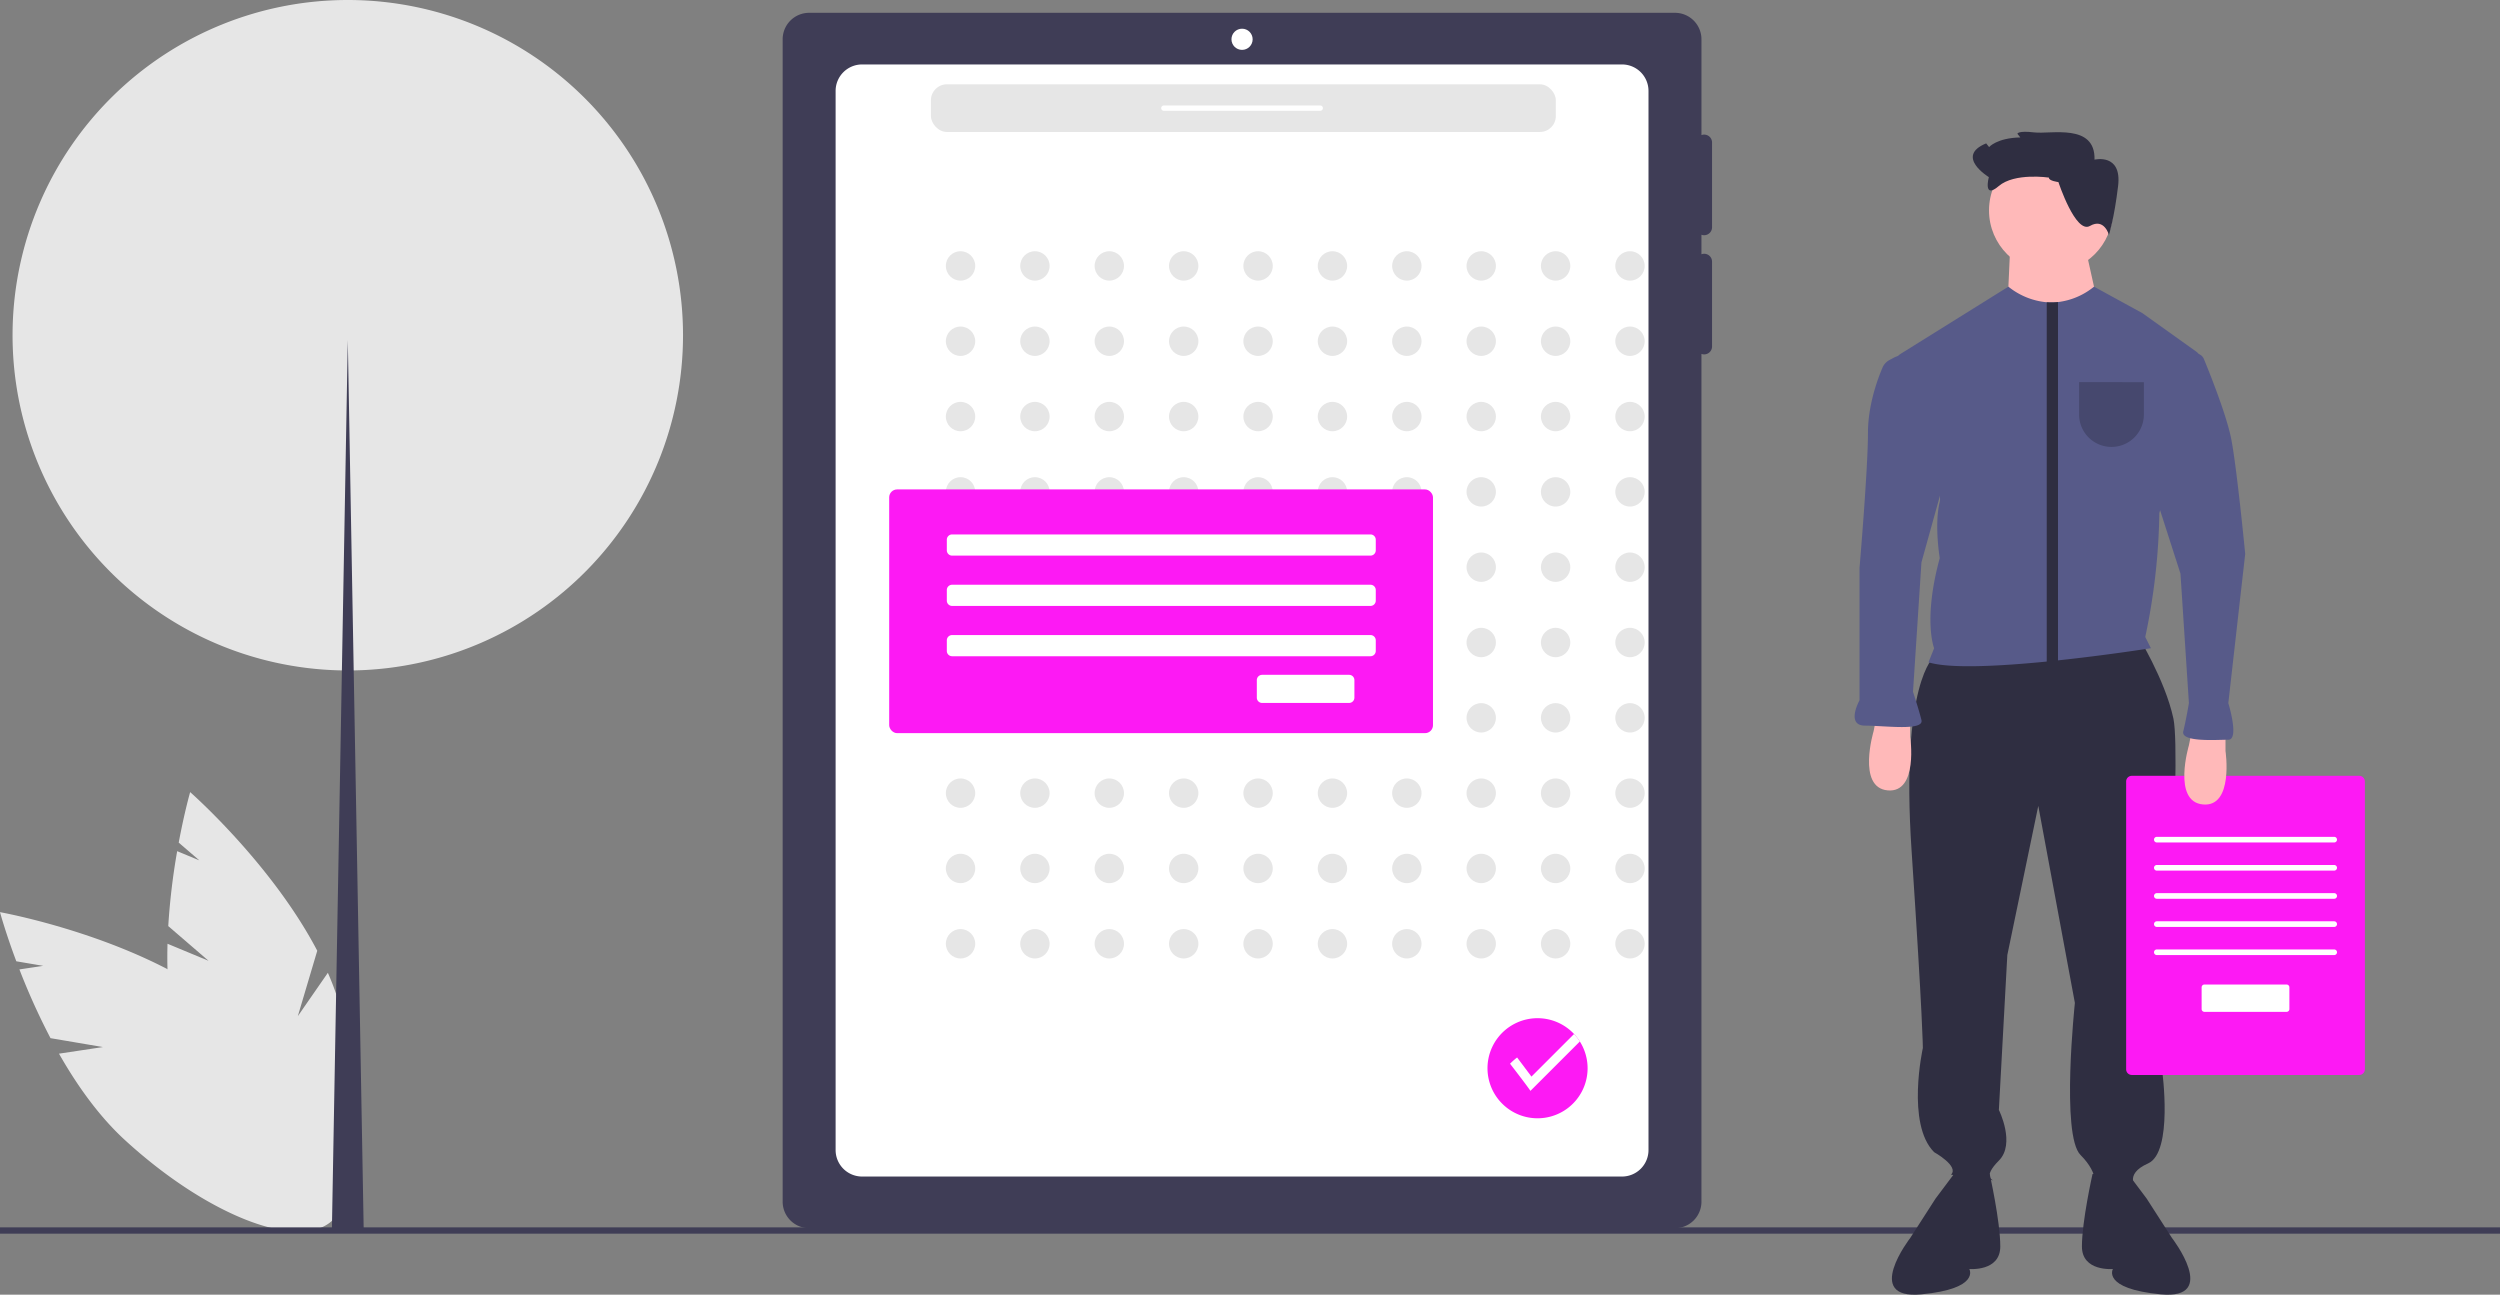 <svg xmlns="http://www.w3.org/2000/svg" id="ac3e78f9-fa01-469d-9115-1cc97ea9f5ff" data-name="Layer 1" viewBox="0 0 888 459.873" class="injected-svg ClassicGrid__ImageFile-sc-td9pmq-4 fNAcXv grid_media" xmlns:xlink="http://www.w3.org/1999/xlink"><rect x="0" y="0" width="888" height="459.873" fill="#808080" stroke="none"/><title>grid_design</title><path d="M761.297,303.618a2.822,2.822,0,0,0,2.822-2.822V270.7a2.794,2.794,0,0,0-3.762-2.649v-34.031a9.405,9.405,0,0,0-9.405-9.405H443.405A9.405,9.405,0,0,0,434,234.02V646.903a9.405,9.405,0,0,0,9.405,9.405H750.951a9.405,9.405,0,0,0,9.405-9.405V345.768a2.794,2.794,0,0,0,3.762-2.649V313.023a2.794,2.794,0,0,0-3.762-2.649V303.445A2.795,2.795,0,0,0,761.297,303.618Z" transform="translate(-156 -220.063)" fill="#3f3d56"></path><path d="M732.141,242.955a9.405,9.405,0,0,1,9.405,9.405v376.203a9.405,9.405,0,0,1-9.405,9.405H462.215a9.405,9.405,0,0,1-9.405-9.405v-376.203a9.405,9.405,0,0,1,9.405-9.405H732.141" transform="translate(-156 -220.063)" fill="#fff"></path><circle cx="341.183" cy="94.456" r="5.219" fill="#e6e6e6"></circle><circle cx="367.604" cy="94.456" r="5.219" fill="#e6e6e6"></circle><circle cx="394.025" cy="94.456" r="5.219" fill="#e6e6e6"></circle><circle cx="420.446" cy="94.456" r="5.219" fill="#e6e6e6"></circle><circle cx="446.867" cy="94.456" r="5.219" fill="#e6e6e6"></circle><circle cx="473.288" cy="94.456" r="5.219" fill="#e6e6e6"></circle><circle cx="499.709" cy="94.456" r="5.219" fill="#e6e6e6"></circle><circle cx="526.13" cy="94.456" r="5.219" fill="#e6e6e6"></circle><circle cx="552.551" cy="94.456" r="5.219" fill="#e6e6e6"></circle><circle cx="578.972" cy="94.456" r="5.219" fill="#e6e6e6"></circle><circle cx="341.183" cy="121.208" r="5.219" fill="#e6e6e6"></circle><circle cx="367.604" cy="121.208" r="5.219" fill="#e6e6e6"></circle><circle cx="394.025" cy="121.208" r="5.219" fill="#e6e6e6"></circle><circle cx="420.446" cy="121.208" r="5.219" fill="#e6e6e6"></circle><circle cx="446.867" cy="121.208" r="5.219" fill="#e6e6e6"></circle><circle cx="473.288" cy="121.208" r="5.219" fill="#e6e6e6"></circle><circle cx="499.709" cy="121.208" r="5.219" fill="#e6e6e6"></circle><circle cx="526.13" cy="121.208" r="5.219" fill="#e6e6e6"></circle><circle cx="552.551" cy="121.208" r="5.219" fill="#e6e6e6"></circle><circle cx="578.972" cy="121.208" r="5.219" fill="#e6e6e6"></circle><circle cx="341.183" cy="147.961" r="5.219" fill="#e6e6e6"></circle><circle cx="367.604" cy="147.961" r="5.219" fill="#e6e6e6"></circle><circle cx="394.025" cy="147.961" r="5.219" fill="#e6e6e6"></circle><circle cx="420.446" cy="147.961" r="5.219" fill="#e6e6e6"></circle><circle cx="446.867" cy="147.961" r="5.219" fill="#e6e6e6"></circle><circle cx="473.288" cy="147.961" r="5.219" fill="#e6e6e6"></circle><circle cx="499.709" cy="147.961" r="5.219" fill="#e6e6e6"></circle><circle cx="526.13" cy="147.961" r="5.219" fill="#e6e6e6"></circle><circle cx="552.551" cy="147.961" r="5.219" fill="#e6e6e6"></circle><circle cx="578.972" cy="147.961" r="5.219" fill="#e6e6e6"></circle><circle cx="341.183" cy="174.714" r="5.219" fill="#e6e6e6"></circle><circle cx="367.604" cy="174.714" r="5.219" fill="#e6e6e6"></circle><circle cx="394.025" cy="174.714" r="5.219" fill="#e6e6e6"></circle><circle cx="420.446" cy="174.714" r="5.219" fill="#e6e6e6"></circle><circle cx="446.867" cy="174.714" r="5.219" fill="#e6e6e6"></circle><circle cx="473.288" cy="174.714" r="5.219" fill="#e6e6e6"></circle><circle cx="499.709" cy="174.714" r="5.219" fill="#e6e6e6"></circle><circle cx="526.13" cy="174.714" r="5.219" fill="#e6e6e6"></circle><circle cx="552.551" cy="174.714" r="5.219" fill="#e6e6e6"></circle><circle cx="578.972" cy="174.714" r="5.219" fill="#e6e6e6"></circle><circle cx="341.183" cy="201.466" r="5.219" fill="#e6e6e6"></circle><circle cx="367.604" cy="201.466" r="5.219" fill="#e6e6e6"></circle><circle cx="394.025" cy="201.466" r="5.219" fill="#e6e6e6"></circle><circle cx="420.446" cy="201.466" r="5.219" fill="#e6e6e6"></circle><circle cx="446.867" cy="201.466" r="5.219" fill="#e6e6e6"></circle><circle cx="473.288" cy="201.466" r="5.219" fill="#e6e6e6"></circle><circle cx="499.709" cy="201.466" r="5.219" fill="#e6e6e6"></circle><circle cx="526.13" cy="201.466" r="5.219" fill="#e6e6e6"></circle><circle cx="552.551" cy="201.466" r="5.219" fill="#e6e6e6"></circle><circle cx="578.972" cy="201.466" r="5.219" fill="#e6e6e6"></circle><circle cx="341.183" cy="228.219" r="5.219" fill="#e6e6e6"></circle><circle cx="367.604" cy="228.219" r="5.219" fill="#e6e6e6"></circle><circle cx="394.025" cy="228.219" r="5.219" fill="#e6e6e6"></circle><circle cx="420.446" cy="228.219" r="5.219" fill="#e6e6e6"></circle><circle cx="446.867" cy="228.219" r="5.219" fill="#e6e6e6"></circle><circle cx="473.288" cy="228.219" r="5.219" fill="#e6e6e6"></circle><circle cx="499.709" cy="228.219" r="5.219" fill="#e6e6e6"></circle><circle cx="526.13" cy="228.219" r="5.219" fill="#e6e6e6"></circle><circle cx="552.551" cy="228.219" r="5.219" fill="#e6e6e6"></circle><circle cx="578.972" cy="228.219" r="5.219" fill="#e6e6e6"></circle><circle cx="341.183" cy="254.972" r="5.219" fill="#e6e6e6"></circle><circle cx="367.604" cy="254.972" r="5.219" fill="#e6e6e6"></circle><circle cx="394.025" cy="254.972" r="5.219" fill="#e6e6e6"></circle><circle cx="420.446" cy="254.972" r="5.219" fill="#e6e6e6"></circle><circle cx="446.867" cy="254.972" r="5.219" fill="#e6e6e6"></circle><circle cx="473.288" cy="254.972" r="5.219" fill="#e6e6e6"></circle><circle cx="499.709" cy="254.972" r="5.219" fill="#e6e6e6"></circle><circle cx="526.13" cy="254.972" r="5.219" fill="#e6e6e6"></circle><circle cx="552.551" cy="254.972" r="5.219" fill="#e6e6e6"></circle><circle cx="578.972" cy="254.972" r="5.219" fill="#e6e6e6"></circle><circle cx="341.183" cy="281.724" r="5.219" fill="#e6e6e6"></circle><circle cx="367.604" cy="281.724" r="5.219" fill="#e6e6e6"></circle><circle cx="394.025" cy="281.724" r="5.219" fill="#e6e6e6"></circle><circle cx="420.446" cy="281.724" r="5.219" fill="#e6e6e6"></circle><circle cx="446.867" cy="281.724" r="5.219" fill="#e6e6e6"></circle><circle cx="473.288" cy="281.724" r="5.219" fill="#e6e6e6"></circle><circle cx="499.709" cy="281.724" r="5.219" fill="#e6e6e6"></circle><circle cx="526.13" cy="281.724" r="5.219" fill="#e6e6e6"></circle><circle cx="552.551" cy="281.724" r="5.219" fill="#e6e6e6"></circle><circle cx="578.972" cy="281.724" r="5.219" fill="#e6e6e6"></circle><circle cx="341.183" cy="308.477" r="5.219" fill="#e6e6e6"></circle><circle cx="367.604" cy="308.477" r="5.219" fill="#e6e6e6"></circle><circle cx="394.025" cy="308.477" r="5.219" fill="#e6e6e6"></circle><circle cx="420.446" cy="308.477" r="5.219" fill="#e6e6e6"></circle><circle cx="446.867" cy="308.477" r="5.219" fill="#e6e6e6"></circle><circle cx="473.288" cy="308.477" r="5.219" fill="#e6e6e6"></circle><circle cx="499.709" cy="308.477" r="5.219" fill="#e6e6e6"></circle><circle cx="526.13" cy="308.477" r="5.219" fill="#e6e6e6"></circle><circle cx="552.551" cy="308.477" r="5.219" fill="#e6e6e6"></circle><circle cx="578.972" cy="308.477" r="5.219" fill="#e6e6e6"></circle><circle cx="341.183" cy="335.229" r="5.219" fill="#e6e6e6"></circle><circle cx="367.604" cy="335.229" r="5.219" fill="#e6e6e6"></circle><circle cx="394.025" cy="335.229" r="5.219" fill="#e6e6e6"></circle><circle cx="420.446" cy="335.229" r="5.219" fill="#e6e6e6"></circle><circle cx="446.867" cy="335.229" r="5.219" fill="#e6e6e6"></circle><circle cx="473.288" cy="335.229" r="5.219" fill="#e6e6e6"></circle><circle cx="499.709" cy="335.229" r="5.219" fill="#e6e6e6"></circle><circle cx="526.13" cy="335.229" r="5.219" fill="#e6e6e6"></circle><circle cx="552.551" cy="335.229" r="5.219" fill="#e6e6e6"></circle><circle cx="578.972" cy="335.229" r="5.219" fill="#e6e6e6"></circle><path d="M230.08,561.343l-14.313-12.331a237.796,237.796,0,0,1,3.165-26.616l7.877,3.275-7.328-6.313c2.03-10.869,4.063-17.938,4.063-17.938s28.882,25.33,45.148,56.347l-6.908,23.238,10.675-15.404a96.206,96.206,0,0,1,4.164,11.351c11.45,39.028,7.985,74.405-7.738,79.018s-37.752-23.286-49.201-62.313c-3.55-12.099-4.526-25.56-4.185-38.377Z" transform="translate(-156 -220.063)" fill="#e6e6e6"></path><path d="M192.57,591.977l-18.627-3.157a237.795,237.795,0,0,1-11.048-24.42l8.436-1.268-9.537-1.616C157.914,551.162,156,544.06,156,544.06s37.817,6.754,67.775,24.898l6.099,23.463,1.176-18.705a96.206,96.206,0,0,1,9.431,7.564c29.975,27.491,45.296,59.567,34.22,71.643s-44.353-.42-74.328-27.911c-9.293-8.522-17.086-19.541-23.42-30.689Z" transform="translate(-156 -220.063)" fill="#e6e6e6"></path><rect y="435.96" width="888" height="2.241" fill="#3f3d56"></rect><circle cx="441.178" cy="13.957" r="3.762" fill="#fff"></circle><rect x="315.84" y="173.843" width="193.158" height="86.573" rx="2.822" fill="#fd19f4"></rect><path d="M604.304,459.764a1.883,1.883,0,0,0-1.881,1.881v6.223a1.883,1.883,0,0,0,1.881,1.881H635.204a1.883,1.883,0,0,0,1.881-1.881v-6.223a1.883,1.883,0,0,0-1.881-1.881Z" transform="translate(-156 -220.063)" fill="#fff"></path><rect x="330.668" y="29.946" width="221.96" height="16.929" rx="5.643" fill="#e6e6e6"></rect><path d="M624.923,259.414H569.433a.941.941,0,1,1,0-1.881H624.923a.941.941,0,1,1,0,1.881Z" transform="translate(-156 -220.063)" fill="#fff"></path><path d="M642.793,409.895a1.881,1.881,0,0,1,1.881,1.881v3.762a1.881,1.881,0,0,1-1.881,1.881H494.192a1.881,1.881,0,0,1-1.881-1.881v-3.762a1.881,1.881,0,0,1,1.881-1.881H642.793" transform="translate(-156 -220.063)" fill="#fff"></path><path d="M642.793,427.765a1.881,1.881,0,0,1,1.881,1.881v3.762a1.881,1.881,0,0,1-1.881,1.881H494.192a1.881,1.881,0,0,1-1.881-1.881v-3.762a1.881,1.881,0,0,1,1.881-1.881H642.793" transform="translate(-156 -220.063)" fill="#fff"></path><path d="M642.793,445.634a1.881,1.881,0,0,1,1.881,1.881v3.762a1.881,1.881,0,0,1-1.881,1.881H494.192a1.881,1.881,0,0,1-1.881-1.881v-3.762a1.881,1.881,0,0,1,1.881-1.881H642.793" transform="translate(-156 -220.063)" fill="#fff"></path><path d="M398.608,339.135A119.064,119.064,0,0,1,282.014,458.186c-.822.021-1.655.032-2.477.032s-1.655-.011-2.477-.032A119.074,119.074,0,1,1,398.608,339.135Z" transform="translate(-156 -220.063)" fill="#e6e6e6"></path><path d="M285.176,656.34c-.822.021-4.817.032-5.639.032s-4.817-.011-5.639-.032l5.639-315.476Z" transform="translate(-156 -220.063)" fill="#3f3d56"></path><path d="M719.914,599.519a17.777,17.777,0,1,1-2.755-9.523A17.825,17.825,0,0,1,719.914,599.519Z" transform="translate(-156 -220.063)" fill="#fd19f4"></path><path d="M717.159,589.996l-17.548,17.545c-1.103-1.708-7.247-9.643-7.247-9.643a24.865,24.865,0,0,1,2.515-2.22l5.095,6.794,15.13-15.13A17.753,17.753,0,0,1,717.159,589.996Z" transform="translate(-156 -220.063)" fill="#fff"></path><path d="M843,453.308s-12,9-8,69,4,70,4,70-6,27,4,37c0,0,9,5,6,8l15,2s-4-1,2-7,0-18,0-18l3-55,11-53,13,70s-5,47,2,54,5,12,5,12h15s-5-5,4-9,5-33,5-33,7-111,4-125-13-30-13-30Z" transform="translate(-156 -220.063)" fill="#2f2e41"></path><path d="M852.5,633.808l-9,12-9,14s-17,22,4,20,17-9,17-9,11,1,11-8-3.76-25.703-3.76-25.703Z" transform="translate(-156 -220.063)" fill="#2f2e41"></path><path d="M909.5,633.808l9,12,9,14s17,22-4,20-17-9-17-9-11,1-11-8,3.76-25.703,3.76-25.703Z" transform="translate(-156 -220.063)" fill="#2f2e41"></path><circle cx="728.5" cy="74.745" r="22" fill="#ffb9b9"></circle><polygon points="714 88.245 713 110.245 727 132.245 745 107.245 741 89.245 714 88.245" fill="#ffb9b9"></polygon><path d="M923,402.308a225.817,225.817,0,0,1-5,44l2,4s-15.46,2.45-33,4.32c-1.32.14-2.66.28-4,.42-16.78,1.66-34.52,2.6-42,.26l2-5s-4-10,2-32c0,0-2-12,0-20,1.376-5.505-11.046-34.369-16.008-45.56a5.606,5.606,0,0,1,2.162-7.029L869.38,321.888a25.408,25.408,0,0,0,13.62,5.54,22.473,22.473,0,0,0,4-.07,24.959,24.959,0,0,0,12.8-5.47l17.2,9.42,19.155,13.682a3.271,3.271,0,0,1,1.258,3.508Z" transform="translate(-156 -220.063)" fill="#575a89"></path><path d="M887,327.358v127.95h-4v-127.88A22.473,22.473,0,0,0,887,327.358Z" transform="translate(-156 -220.063)" fill="#2f2e41"></path><path d="M894.5,355.808v11.5a11.5,11.5,0,0,0,23,0v-11.5Z" transform="translate(-156 -220.063)" opacity="0.2"></path><path d="M887.15,284.737s-3.511-.419-3.371-1.59c0,0-12.197-1.836-17.845,3.021s-3.5-3.196-3.5-3.196-12.175-7.389-.943-11.983l1.031,1.31s2.76-3.231,11.092-3.423l-1.031-1.31s.14-1.17,5.991-.472,21.765-3.336,21.398,9.677c0,0,9.782-2.393,8.384,9.31s-3.267,17.415-3.267,17.415-1.642-6.131-6.742-3.179S887.15,284.737,887.15,284.737Z" transform="translate(-156 -220.063)" fill="#2f2e41"></path><path d="M913.208,495.634a2.003,2.003,0,0,0-2,2V599.892a2.003,2.003,0,0,0,2,2H994a2.003,2.003,0,0,0,2-2V497.634a2.003,2.003,0,0,0-2-2Z" transform="translate(-156 -220.063)" fill="#fd19f4"></path><path d="M939.017,569.766a1.001,1.001,0,0,0-1,1v7.709a1.001,1.001,0,0,0,1,1h29.175a1.001,1.001,0,0,0,1-1v-7.709a1.001,1.001,0,0,0-1-1Z" transform="translate(-156 -220.063)" fill="#fff"></path><path d="M946.5,480.808v6s3,20-8,19-5-21-5-21l1-5Z" transform="translate(-156 -220.063)" fill="#ffb9b9"></path><path d="M834.5,475.808v6s3,20-8,19-5-21-5-21l1-5Z" transform="translate(-156 -220.063)" fill="#ffb9b9"></path><path d="M951.86,431.258l-4.36,38.55s4,13,0,13-17,1-16-3,2-10,2-10l-3-46-9-28,8.62-46.93a3.271,3.271,0,0,1,2.422-2.582l2.471-.619a3.271,3.271,0,0,1,2.818.603h0a3.252,3.252,0,0,1,.997,1.315c1.524,3.687,7.915,19.424,9.672,28.212,1.05,5.24,2.37,16.26,3.39,25.55.93,8.43,1.61,15.45,1.61,15.45Z" transform="translate(-156 -220.063)" fill="#575a89"></path><path d="M831.955,346.449h0a5.609,5.609,0,0,0-3.2.628l-1.572.836a5.59,5.59,0,0,0-2.519,2.735c-1.649,3.846-5.164,13.21-5.164,23.16,0,13-3,48-3,48v47s-5,9,2,9,21,2,20-2-3-10-3-10l3-46,10-36-11.819-33.638A5.609,5.609,0,0,0,831.955,346.449Z" transform="translate(-156 -220.063)" fill="#575a89"></path><path d="M985.104,519.308h-63a1,1,0,0,1,0-2h63a1,1,0,0,1,0,2Z" transform="translate(-156 -220.063)" fill="#fff"></path><path d="M985.104,529.308h-63a1,1,0,0,1,0-2h63a1,1,0,0,1,0,2Z" transform="translate(-156 -220.063)" fill="#fff"></path><path d="M985.104,539.308h-63a1,1,0,0,1,0-2h63a1,1,0,0,1,0,2Z" transform="translate(-156 -220.063)" fill="#fff"></path><path d="M985.104,549.308h-63a1,1,0,0,1,0-2h63a1,1,0,0,1,0,2Z" transform="translate(-156 -220.063)" fill="#fff"></path><path d="M985.104,559.308h-63a1,1,0,0,1,0-2h63a1,1,0,0,1,0,2Z" transform="translate(-156 -220.063)" fill="#fff"></path></svg>